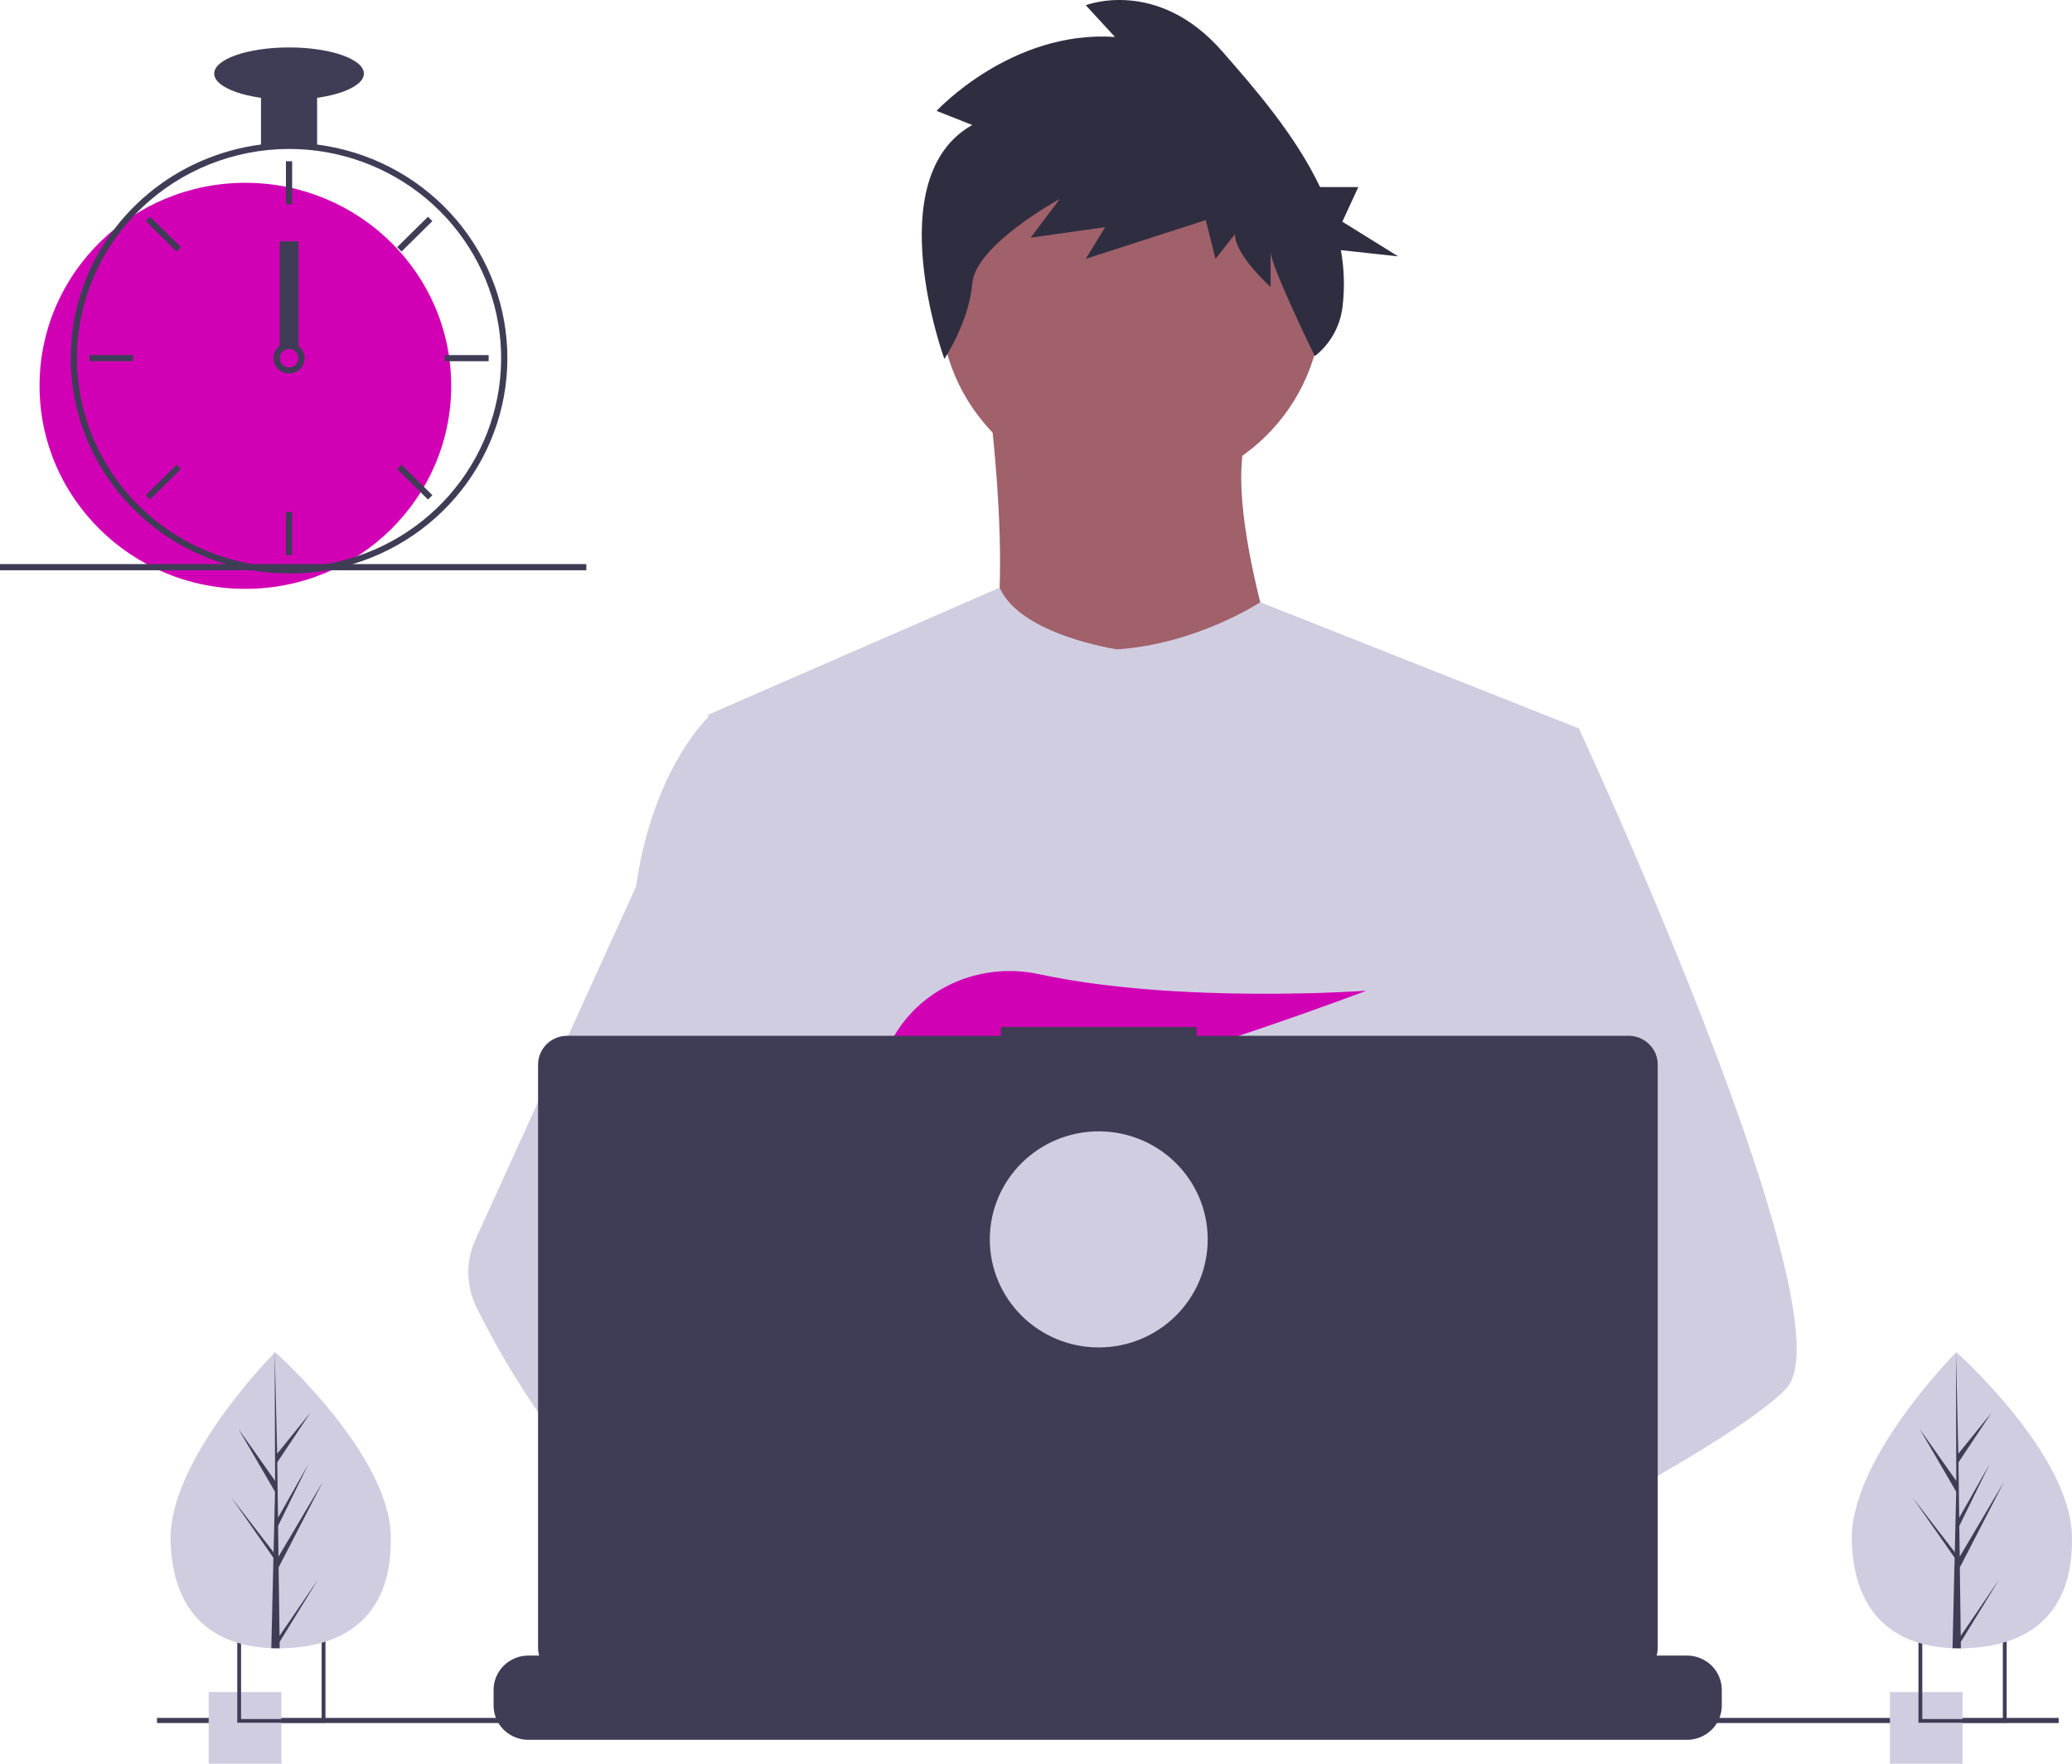 <svg width="47" height="40" viewBox="0 0 47 40" fill="none" xmlns="http://www.w3.org/2000/svg">
<path d="M25.654 11.14C28.044 11.14 29.982 9.229 29.982 6.872C29.982 4.515 28.044 2.604 25.654 2.604C23.264 2.604 21.327 4.515 21.327 6.872C21.327 9.229 23.264 11.14 25.654 11.14Z" fill="#A0616A"/>
<path d="M22.424 9.006C22.424 9.006 23.24 15.067 21.985 15.748C20.731 16.428 29.449 16.49 29.449 16.49C29.449 16.49 27.505 11.232 28.383 9.624L22.424 9.006Z" fill="#A0616A"/>
<path d="M35.815 16.52L35.09 19.776L33.557 26.665L33.511 27.042L32.982 31.409L32.63 34.31L32.394 36.259C30.959 36.986 29.919 37.488 29.919 37.488C29.919 37.488 29.83 37.046 29.686 36.48C28.679 36.778 26.816 37.272 25.236 37.371C25.811 38.003 26.076 38.596 25.717 39.035C24.636 40.355 20.17 37.588 18.608 36.556C18.572 36.803 18.558 37.053 18.567 37.303L17.372 36.396L17.49 34.31L17.689 30.781L17.94 26.355C17.861 26.166 17.795 25.971 17.742 25.773C17.376 24.489 16.931 21.926 16.591 19.776C16.317 18.046 16.11 16.584 16.067 16.273C16.061 16.233 16.058 16.212 16.058 16.212L22.675 13.328C23.145 14.404 25.341 14.727 25.341 14.727C27.16 14.604 28.586 13.658 28.586 13.658L35.815 16.52Z" fill="#D0CDE1"/>
<path d="M30.421 36.252C30.421 36.252 30.141 36.346 29.686 36.48C28.679 36.778 26.816 37.272 25.236 37.371C23.877 37.456 22.728 37.25 22.518 36.375C22.428 35.999 22.556 35.69 22.834 35.436C23.665 34.676 25.836 34.404 27.557 34.31C28.043 34.284 28.493 34.272 28.867 34.267C29.503 34.259 29.919 34.272 29.919 34.272L29.929 34.31L30.421 36.252Z" fill="#A0616A"/>
<path d="M22.054 2.835L21.245 2.515C21.245 2.515 22.937 0.679 25.291 0.838L24.629 0.119C24.629 0.119 26.247 -0.519 27.718 1.158C28.492 2.039 29.387 3.076 29.944 4.243H30.811L30.449 5.028L31.715 5.814L30.416 5.673C30.493 6.103 30.505 6.542 30.451 6.975C30.395 7.409 30.171 7.804 29.825 8.078C29.825 8.078 28.822 6.029 28.822 5.71V6.509C28.822 6.509 28.013 5.79 28.013 5.311L27.571 5.87L27.351 4.991L24.629 5.87L25.07 5.151L23.378 5.391L24.04 4.512C24.04 4.512 22.128 5.55 22.054 6.429C21.981 7.307 21.421 8.14 21.421 8.14C21.421 8.14 19.921 4.033 22.054 2.835Z" fill="#2F2E41"/>
<path d="M40.519 31.489C40.078 31.96 38.986 32.67 37.662 33.438C37.169 33.724 36.645 34.018 36.11 34.31C34.833 35.008 33.497 35.7 32.394 36.259C30.959 36.986 29.919 37.488 29.919 37.488C29.919 37.488 29.83 37.046 29.686 36.48C29.493 35.723 29.202 34.744 28.899 34.31C28.888 34.295 28.878 34.281 28.867 34.267C28.779 34.153 28.69 34.086 28.602 34.086L32.982 31.409L34.874 30.252L33.511 27.042L31.801 23.015L32.833 19.776L33.87 16.52H35.815C35.815 16.52 36.459 17.906 37.282 19.839C37.405 20.128 37.532 20.429 37.662 20.74C39.355 24.803 41.467 30.476 40.519 31.489Z" fill="#D0CDE1"/>
<path d="M25.717 39.035C24.636 40.355 20.17 37.588 18.608 36.556C18.268 36.332 18.066 36.19 18.066 36.19L19.494 34.31L19.947 33.715C19.947 33.715 20.352 33.927 20.95 34.272C20.972 34.285 20.994 34.297 21.016 34.31C21.532 34.609 22.18 35 22.834 35.436C23.736 36.038 24.649 36.724 25.236 37.371C25.811 38.003 26.076 38.596 25.717 39.035Z" fill="#A0616A"/>
<path d="M20.95 34.272C20.791 34.271 20.631 34.284 20.474 34.31C19.121 34.54 18.722 35.747 18.608 36.556C18.572 36.803 18.558 37.053 18.567 37.303L17.372 36.396L16.936 36.066C15.888 35.706 14.954 35.065 14.144 34.31C13.442 33.644 12.812 32.907 12.264 32.111C11.719 31.327 11.232 30.505 10.809 29.651C10.691 29.412 10.628 29.151 10.623 28.886C10.619 28.62 10.674 28.358 10.784 28.116L12.264 24.863L14.427 20.108C14.443 19.995 14.461 19.884 14.48 19.776C14.909 17.35 16.058 16.273 16.058 16.273H16.936L17.523 19.776L18.253 24.128L17.742 25.773L16.56 29.572L17.689 30.781L20.95 34.272Z" fill="#D0CDE1"/>
<path d="M21.944 24.132L22.695 24.995C22.974 24.943 23.265 24.881 23.565 24.812L23.349 24.132L23.876 24.738C27.054 23.968 30.993 22.469 30.993 22.469C30.993 22.469 26.741 22.777 23.566 22.093C22.161 21.79 20.715 22.477 20.139 23.776C19.804 24.531 19.857 25.185 21.045 25.185C21.446 25.178 21.847 25.141 22.243 25.074L21.944 24.132Z" fill="#D200B5"/>
<path d="M39.056 38.326V38.679C39.057 38.775 39.038 38.871 39.003 38.961C38.987 39.002 38.968 39.04 38.946 39.077C38.876 39.194 38.776 39.29 38.657 39.356C38.538 39.423 38.403 39.458 38.266 39.458H11.986C11.849 39.458 11.714 39.423 11.595 39.356C11.476 39.29 11.377 39.194 11.306 39.077C11.284 39.04 11.265 39.002 11.249 38.961C11.214 38.871 11.196 38.775 11.196 38.679V38.326C11.196 38.224 11.216 38.123 11.256 38.028C11.296 37.934 11.354 37.848 11.427 37.775C11.501 37.703 11.588 37.645 11.684 37.606C11.78 37.567 11.882 37.547 11.986 37.547H13.501V37.383C13.501 37.379 13.502 37.374 13.504 37.37C13.505 37.366 13.508 37.363 13.511 37.36C13.514 37.357 13.517 37.354 13.521 37.353C13.525 37.351 13.53 37.35 13.534 37.35H14.324C14.329 37.35 14.333 37.351 14.337 37.353C14.341 37.354 14.345 37.357 14.348 37.36C14.351 37.363 14.353 37.366 14.355 37.37C14.357 37.374 14.357 37.379 14.357 37.383V37.547H14.851V37.383C14.851 37.379 14.852 37.374 14.854 37.37C14.855 37.366 14.858 37.363 14.861 37.36C14.864 37.357 14.867 37.354 14.871 37.353C14.875 37.351 14.88 37.35 14.884 37.35H15.674C15.679 37.35 15.683 37.351 15.687 37.353C15.691 37.354 15.695 37.357 15.698 37.36C15.701 37.363 15.703 37.366 15.705 37.37C15.707 37.374 15.707 37.379 15.707 37.383V37.547H16.202V37.383C16.202 37.379 16.203 37.374 16.204 37.37C16.206 37.366 16.208 37.363 16.211 37.36C16.214 37.357 16.218 37.354 16.222 37.353C16.226 37.351 16.23 37.35 16.235 37.35H17.025C17.029 37.35 17.034 37.351 17.038 37.353C17.042 37.354 17.045 37.357 17.048 37.36C17.051 37.363 17.054 37.366 17.055 37.37C17.057 37.374 17.058 37.379 17.058 37.383V37.547H17.552V37.383C17.552 37.379 17.553 37.374 17.554 37.37C17.556 37.366 17.558 37.363 17.561 37.36C17.564 37.357 17.568 37.354 17.572 37.353C17.576 37.351 17.58 37.35 17.585 37.35H18.375C18.379 37.35 18.384 37.351 18.388 37.353C18.392 37.354 18.395 37.357 18.398 37.36C18.401 37.363 18.404 37.366 18.405 37.37C18.407 37.374 18.408 37.379 18.408 37.383V37.547H18.902V37.383C18.902 37.379 18.903 37.374 18.904 37.37C18.906 37.366 18.908 37.363 18.911 37.36C18.915 37.357 18.918 37.354 18.922 37.353C18.926 37.351 18.93 37.35 18.935 37.35H19.725C19.729 37.35 19.734 37.351 19.738 37.353C19.742 37.354 19.745 37.357 19.748 37.36C19.752 37.363 19.754 37.366 19.756 37.37C19.757 37.374 19.758 37.379 19.758 37.383V37.547H20.252V37.383C20.252 37.379 20.253 37.374 20.255 37.37C20.257 37.366 20.259 37.363 20.262 37.36C20.265 37.357 20.269 37.354 20.273 37.353C20.277 37.351 20.281 37.35 20.285 37.35H21.076C21.08 37.35 21.084 37.351 21.088 37.353C21.092 37.354 21.096 37.357 21.099 37.36C21.102 37.363 21.105 37.366 21.106 37.37C21.108 37.374 21.109 37.379 21.109 37.383V37.547H21.602V37.383C21.602 37.379 21.603 37.374 21.605 37.37C21.607 37.366 21.609 37.363 21.612 37.36C21.615 37.357 21.619 37.354 21.623 37.353C21.627 37.351 21.631 37.35 21.635 37.35H27.826C27.831 37.35 27.835 37.351 27.839 37.353C27.843 37.354 27.847 37.357 27.85 37.36C27.853 37.363 27.855 37.366 27.857 37.37C27.859 37.374 27.86 37.379 27.86 37.383V37.547H28.354V37.383C28.354 37.379 28.355 37.374 28.356 37.37C28.358 37.366 28.36 37.363 28.363 37.36C28.366 37.357 28.37 37.354 28.374 37.353C28.378 37.351 28.383 37.35 28.387 37.35H29.177C29.186 37.35 29.194 37.354 29.2 37.36C29.206 37.366 29.21 37.374 29.21 37.383V37.547H29.704V37.383C29.704 37.379 29.705 37.374 29.706 37.37C29.708 37.366 29.71 37.363 29.713 37.36C29.717 37.357 29.72 37.354 29.724 37.353C29.728 37.351 29.733 37.35 29.737 37.35H30.527C30.532 37.35 30.536 37.351 30.54 37.353C30.544 37.354 30.547 37.357 30.55 37.36C30.554 37.363 30.556 37.366 30.558 37.37C30.559 37.374 30.56 37.379 30.56 37.383V37.547H31.054V37.383C31.054 37.379 31.055 37.374 31.056 37.37C31.058 37.366 31.061 37.363 31.064 37.36C31.067 37.357 31.07 37.354 31.074 37.353C31.078 37.351 31.083 37.35 31.087 37.35H31.877C31.882 37.35 31.886 37.351 31.89 37.353C31.894 37.354 31.898 37.357 31.901 37.36C31.904 37.363 31.906 37.366 31.908 37.37C31.909 37.374 31.91 37.379 31.91 37.383V37.547H32.405V37.383C32.404 37.379 32.405 37.374 32.407 37.37C32.409 37.366 32.411 37.363 32.414 37.36C32.417 37.357 32.421 37.354 32.425 37.353C32.429 37.351 32.433 37.35 32.438 37.35H33.228C33.236 37.35 33.245 37.354 33.251 37.36C33.257 37.366 33.26 37.374 33.26 37.383V37.547H33.755V37.383C33.755 37.379 33.755 37.374 33.757 37.37C33.759 37.366 33.761 37.363 33.764 37.36C33.767 37.357 33.771 37.354 33.775 37.353C33.779 37.351 33.783 37.35 33.788 37.35H34.578C34.582 37.35 34.587 37.351 34.59 37.353C34.594 37.354 34.598 37.357 34.601 37.36C34.604 37.363 34.607 37.366 34.608 37.37C34.61 37.374 34.611 37.379 34.611 37.383V37.547H35.105V37.383C35.105 37.379 35.105 37.374 35.107 37.37C35.109 37.366 35.111 37.363 35.114 37.36C35.117 37.357 35.121 37.354 35.125 37.353C35.129 37.351 35.133 37.35 35.138 37.35H35.928C35.932 37.35 35.937 37.351 35.941 37.353C35.945 37.354 35.948 37.357 35.951 37.36C35.954 37.363 35.957 37.366 35.958 37.37C35.96 37.374 35.961 37.379 35.961 37.383V37.547H38.266C38.37 37.547 38.473 37.567 38.569 37.606C38.664 37.645 38.752 37.703 38.825 37.775C38.898 37.848 38.957 37.934 38.996 38.028C39.036 38.123 39.056 38.224 39.056 38.326Z" fill="#3F3D56"/>
<path d="M46.698 38.961H3.561V39.077H46.698V38.961Z" fill="#3F3D56"/>
<path d="M36.94 23.491H27.145V23.291H22.703V23.491H12.868C12.692 23.491 12.524 23.559 12.399 23.682C12.275 23.805 12.205 23.971 12.205 24.144V37.371C12.205 37.544 12.275 37.711 12.399 37.833C12.524 37.956 12.692 38.025 12.868 38.025H36.94C37.116 38.025 37.285 37.956 37.409 37.833C37.533 37.711 37.603 37.544 37.603 37.371V24.144C37.603 24.058 37.586 23.973 37.553 23.894C37.519 23.815 37.471 23.743 37.409 23.682C37.347 23.621 37.274 23.573 37.194 23.54C37.114 23.508 37.027 23.491 36.94 23.491Z" fill="#3F3D56"/>
<path d="M24.923 29.559C25.736 29.559 26.395 28.91 26.395 28.108C26.395 27.307 25.736 26.658 24.923 26.658C24.111 26.658 23.452 27.307 23.452 28.108C23.452 28.91 24.111 29.559 24.923 29.559Z" stroke="#D0CDE1" stroke-width="2" stroke-miterlimit="10"/>
<path d="M24.453 30.082C25.265 30.082 25.924 29.432 25.924 28.631C25.924 27.83 25.265 27.18 24.453 27.18C23.64 27.18 22.981 27.83 22.981 28.631C22.981 29.432 23.64 30.082 24.453 30.082Z" fill="#D0CDE1"/>
<path d="M6.382 38.375H4.734V40H6.382V38.375Z" fill="#D0CDE1"/>
<path d="M5.382 37.098V39.071H7.383V37.098H5.382ZM7.296 38.986H5.468V37.184H7.296V38.986Z" fill="#3F3D56"/>
<path d="M44.518 38.375H42.87V40H44.518V38.375Z" fill="#D0CDE1"/>
<path d="M43.517 37.098V39.071H45.518V37.098H43.517ZM45.431 38.986H43.604V37.184H45.431V38.986Z" fill="#3F3D56"/>
<path d="M5.566 13.355C8.145 13.355 10.235 11.293 10.235 8.75C10.235 6.207 8.145 4.146 5.566 4.146C2.987 4.146 0.897 6.207 0.897 8.75C0.897 11.293 2.987 13.355 5.566 13.355Z" fill="#D200B5"/>
<path d="M7.193 3.278C6.771 3.225 6.343 3.225 5.92 3.278C4.978 3.4 4.091 3.786 3.365 4.39C2.639 4.994 2.104 5.791 1.823 6.686C1.695 7.094 1.623 7.517 1.608 7.943C1.606 8.002 1.604 8.062 1.604 8.122C1.606 9.417 2.128 10.659 3.056 11.574C3.985 12.49 5.244 13.005 6.557 13.006C6.662 13.006 6.767 13.003 6.871 12.996C7.116 12.981 7.358 12.948 7.597 12.897C8.739 12.655 9.757 12.023 10.472 11.112C11.187 10.201 11.553 9.071 11.505 7.92C11.456 6.769 10.997 5.672 10.208 4.823C9.419 3.974 8.352 3.427 7.193 3.278H7.193ZM8.107 12.614H8.106C7.707 12.748 7.292 12.83 6.871 12.856C6.767 12.863 6.662 12.867 6.557 12.867C5.281 12.865 4.058 12.365 3.157 11.475C2.255 10.586 1.747 9.38 1.746 8.122C1.746 8.062 1.747 8.002 1.749 7.943C1.798 6.717 2.326 5.558 3.222 4.707C4.118 3.856 5.313 3.38 6.557 3.378C7.696 3.378 8.799 3.777 9.668 4.504C10.537 5.231 11.117 6.239 11.303 7.348C11.489 8.457 11.27 9.595 10.684 10.559C10.099 11.524 9.186 12.252 8.107 12.614H8.107Z" fill="#3F3D56"/>
<path d="M6.627 3.657H6.486V4.634H6.627V3.657Z" fill="#3F3D56"/>
<path d="M3.405 4.916L3.305 5.014L4.005 5.705L4.105 5.606L3.405 4.916Z" fill="#3F3D56"/>
<path d="M2.029 8.053V8.192H3.019V8.053H2.029Z" fill="#3F3D56"/>
<path d="M3.305 11.23L3.405 11.329L4.105 10.638L4.005 10.54L3.305 11.23Z" fill="#3F3D56"/>
<path d="M9.008 5.606L9.108 5.705L9.808 5.014L9.708 4.916L9.008 5.606Z" fill="#3F3D56"/>
<path d="M10.094 8.053V8.192H11.084V8.053H10.094Z" fill="#3F3D56"/>
<path d="M9.108 10.54L9.008 10.638L9.708 11.329L9.808 11.23L9.108 10.54Z" fill="#3F3D56"/>
<path d="M6.627 11.611H6.486V12.588H6.627V11.611Z" fill="#3F3D56"/>
<path d="M6.769 7.843C6.708 7.798 6.633 7.774 6.557 7.774C6.48 7.774 6.406 7.798 6.344 7.843C6.302 7.875 6.268 7.915 6.243 7.961C6.212 8.02 6.198 8.086 6.204 8.153C6.21 8.219 6.235 8.282 6.276 8.335C6.317 8.388 6.373 8.428 6.436 8.451C6.5 8.473 6.569 8.477 6.635 8.463C6.7 8.448 6.761 8.415 6.808 8.368C6.856 8.32 6.888 8.26 6.902 8.195C6.917 8.13 6.912 8.062 6.888 8C6.864 7.938 6.823 7.883 6.769 7.843H6.769ZM6.557 8.332C6.5 8.332 6.446 8.309 6.407 8.27C6.367 8.231 6.345 8.178 6.344 8.122C6.345 8.08 6.358 8.039 6.382 8.004C6.403 7.974 6.431 7.95 6.463 7.935C6.496 7.919 6.533 7.912 6.569 7.914C6.606 7.916 6.641 7.927 6.671 7.947C6.702 7.966 6.727 7.993 6.744 8.025C6.761 8.057 6.769 8.093 6.768 8.129C6.767 8.165 6.757 8.2 6.738 8.231C6.719 8.261 6.692 8.287 6.661 8.305C6.629 8.322 6.593 8.332 6.557 8.332V8.332Z" fill="#3F3D56"/>
<path d="M7.193 2.053H5.92V3.308H7.193V2.053Z" fill="#3F3D56"/>
<path d="M6.557 2.262C7.494 2.262 8.254 1.996 8.254 1.669C8.254 1.341 7.494 1.076 6.557 1.076C5.619 1.076 4.859 1.341 4.859 1.669C4.859 1.996 5.619 2.262 6.557 2.262Z" fill="#3F3D56"/>
<path d="M6.769 5.471H6.344V7.843H6.769V5.471Z" fill="#3F3D56"/>
<path d="M13.3 12.793H0V12.933H13.3V12.793Z" fill="#3F3D56"/>
<path d="M8.863 34.808C8.918 36.662 7.819 37.341 6.44 37.381C6.408 37.382 6.376 37.383 6.344 37.383C6.28 37.383 6.217 37.382 6.154 37.38C4.908 37.329 3.92 36.676 3.869 34.951C3.817 33.167 6.063 30.848 6.231 30.677L6.232 30.676C6.238 30.67 6.241 30.666 6.241 30.666C6.241 30.666 8.808 32.953 8.863 34.808Z" fill="#D0CDE1"/>
<path d="M6.341 37.1L7.217 35.816L6.343 37.238L6.344 37.383C6.28 37.383 6.217 37.382 6.154 37.38L6.198 35.522L6.197 35.507L6.198 35.505L6.202 35.329L5.243 33.956L6.201 35.198L6.205 35.235L6.238 33.831L5.409 32.407L6.24 33.585L6.231 30.677L6.231 30.667L6.232 30.676L6.287 32.968L7.042 32.037L6.289 33.166L6.306 34.421L7 33.196L6.308 34.606L6.317 35.304L7.328 33.597L6.32 35.548L6.341 37.1Z" fill="#3F3D56"/>
<path d="M46.998 34.808C47.053 36.662 45.954 37.341 44.575 37.381C44.544 37.382 44.512 37.383 44.48 37.383C44.416 37.383 44.353 37.382 44.29 37.38C43.043 37.329 42.056 36.676 42.005 34.951C41.952 33.167 44.198 30.848 44.367 30.677L44.367 30.676C44.373 30.67 44.377 30.666 44.377 30.666C44.377 30.666 46.943 32.953 46.998 34.808Z" fill="#D0CDE1"/>
<path d="M44.476 37.1L45.352 35.816L44.478 37.238L44.48 37.383C44.416 37.383 44.353 37.382 44.29 37.38L44.333 35.522L44.332 35.507L44.334 35.505L44.338 35.329L43.379 33.956L44.337 35.198L44.34 35.235L44.373 33.831L43.545 32.407L44.375 33.585L44.367 30.677L44.367 30.667L44.367 30.676L44.422 32.968L45.177 32.037L44.425 33.166L44.441 34.421L45.136 33.196L44.444 34.606L44.453 35.304L45.463 33.597L44.456 35.548L44.476 37.1Z" fill="#3F3D56"/>
</svg>
